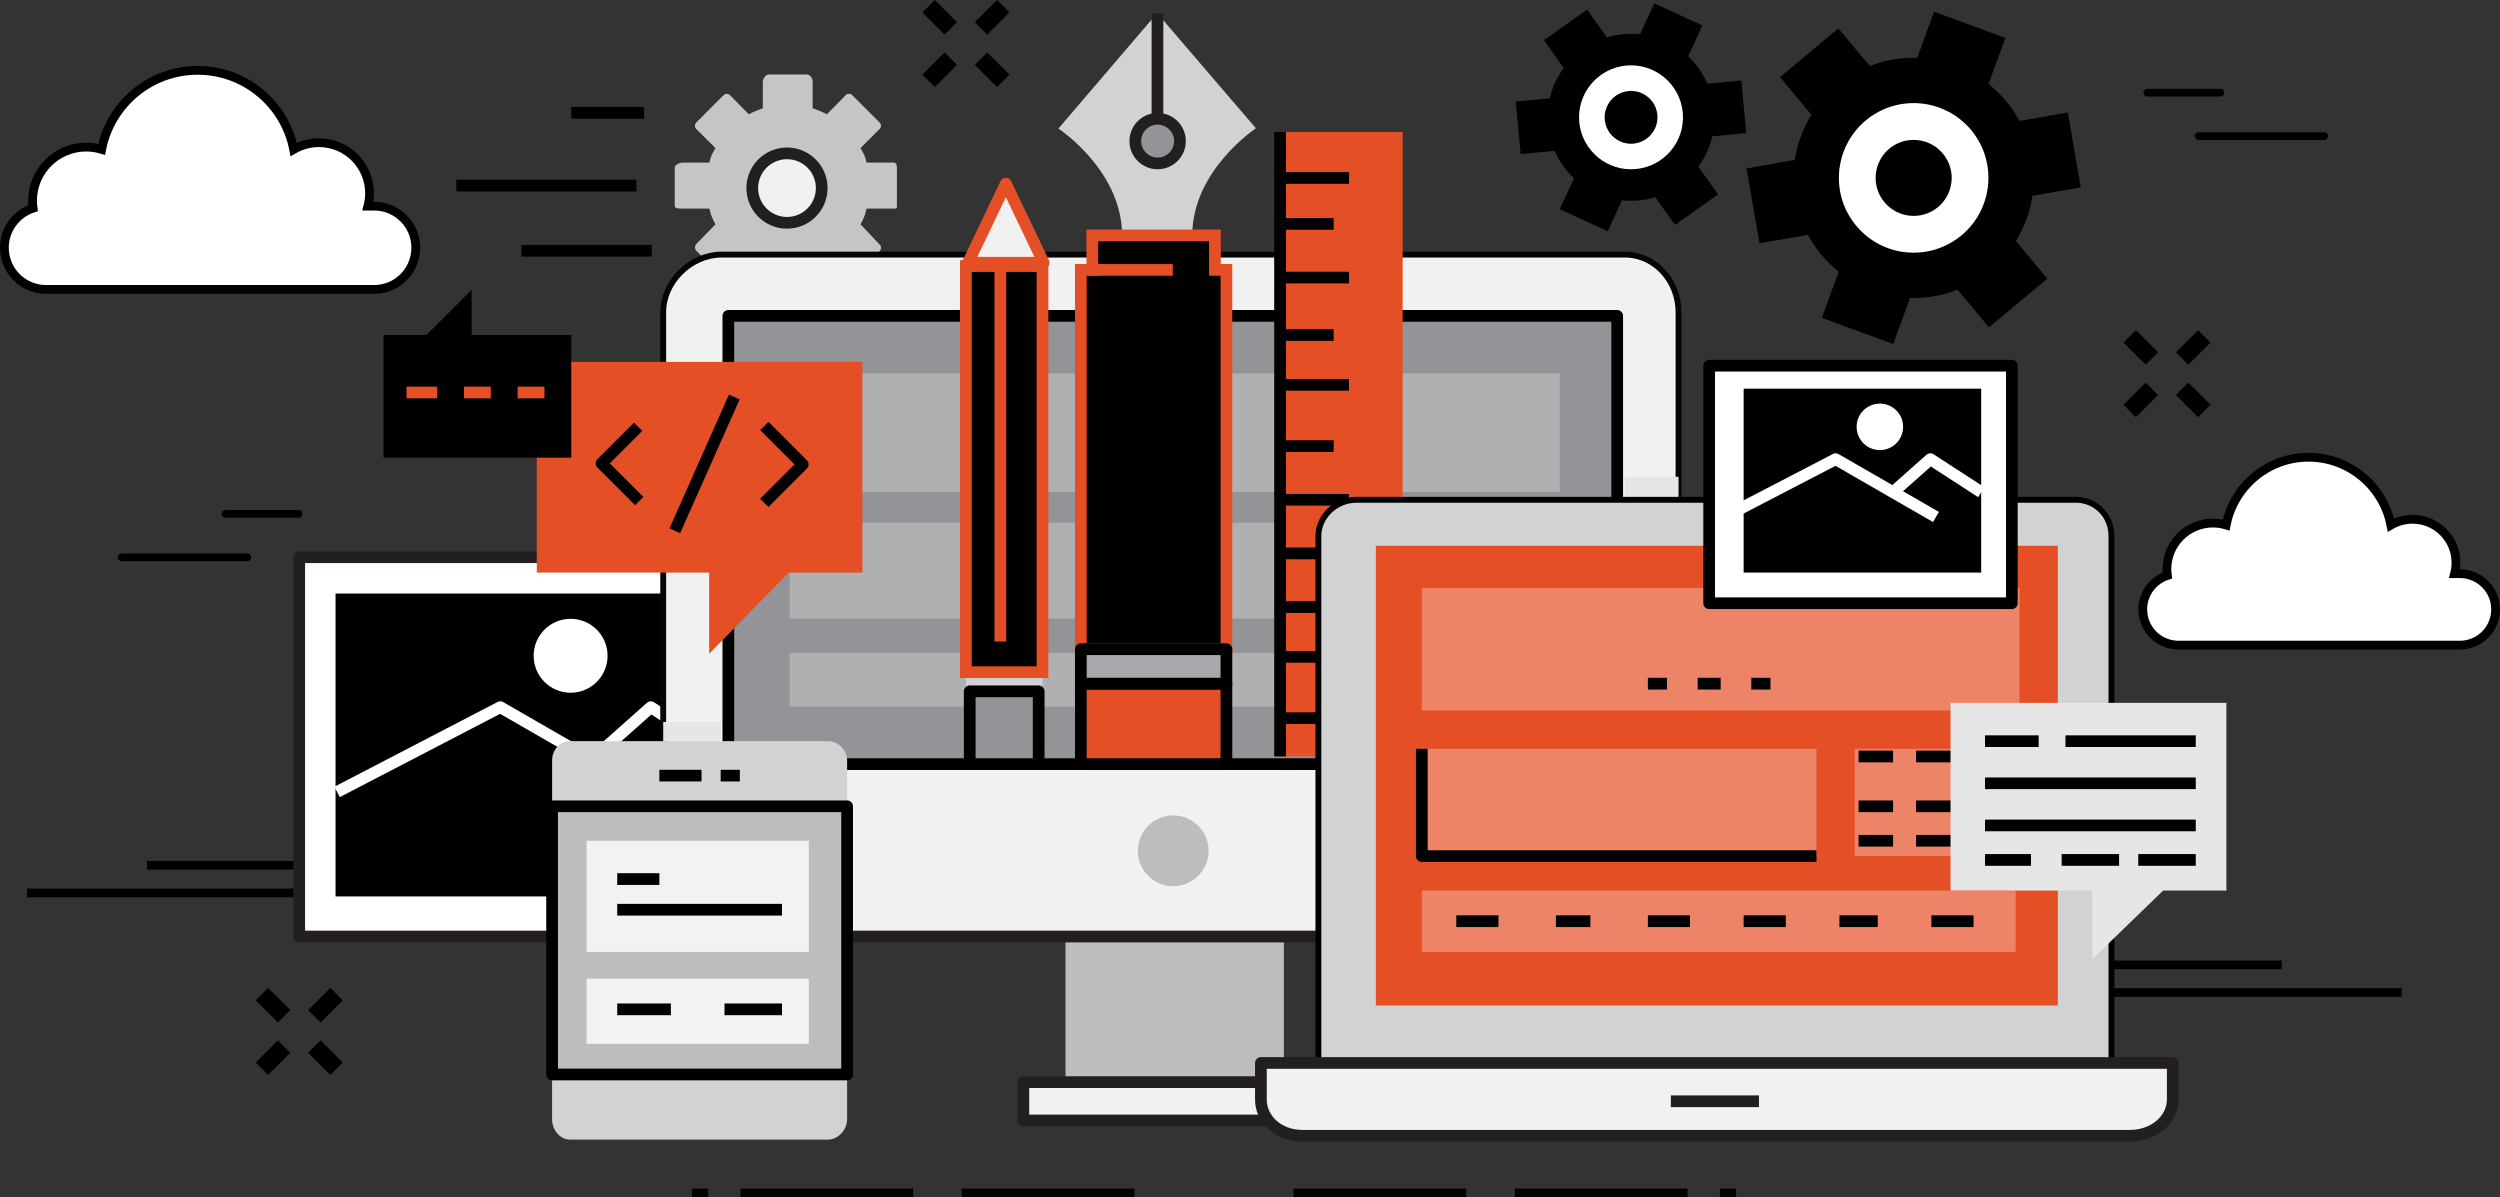 <!-- Generator: Adobe Illustrator 17.0.0, SVG Export Plug-In  -->
<svg version="1.1"
	 xmlns="http://www.w3.org/2000/svg" xmlns:xlink="http://www.w3.org/1999/xlink" xmlns:a="http://ns.adobe.com/AdobeSVGViewerExtensions/3.0/"
	 x="0px" y="0px" width="426.891px" height="204.419px" viewBox="0 0 426.891 204.419"
	 style="enable-background:new 0 0 426.891 204.419;" xml:space="preserve">
<rect x="0" y="0" width="426.891" height="204.419" fill="#333333" stroke="none"/>
<style type="text/css">
	.st0{fill:#FFFFFF;stroke:#231F20;stroke-width:2;stroke-linejoin:round;stroke-miterlimit:10;}
	.st1{stroke:#000000;stroke-width:2;stroke-miterlimit:10;}
	.st2{fill:none;stroke:#FFFFFF;stroke-width:2;stroke-linejoin:round;stroke-miterlimit:10;}
	.st3{fill:#FFFFFF;}
	.st4{fill:#C4C5C6;}
	.st5{fill:#F1F1F1;stroke:#231F20;stroke-width:2;stroke-linejoin:round;stroke-miterlimit:10;}
	.st6{fill:#BCBDBF;}
	.st7{fill:#F1F1F1;stroke:#050505;stroke-miterlimit:10;}
	.st8{fill:#929497;stroke:#000000;stroke-width:2;stroke-linejoin:round;stroke-miterlimit:10;}
	.st9{opacity:0.3;}
	.st10{fill:#F1F1F1;}
	.st11{fill:#E7E6E6;}
	.st12{fill:#D1D2D3;}
	.st13{fill:#BCBDBF;stroke:#000000;stroke-width:2;stroke-linejoin:round;stroke-miterlimit:10;}
	.st14{fill:#F1F1F1;stroke:#000000;stroke-width:2;stroke-linejoin:round;stroke-miterlimit:10;}
	.st15{opacity:0.8;fill:#FFFFFF;}
	.st16{fill:#E54F26;stroke:#000000;stroke-width:2;stroke-linecap:round;stroke-linejoin:round;stroke-miterlimit:10;}
	.st17{stroke:#E54F26;stroke-width:2;stroke-miterlimit:10;}
	.st18{fill:#A7A8AC;stroke:#000000;stroke-width:2;stroke-linejoin:round;stroke-miterlimit:10;}
	.st19{fill:none;stroke:#E54F26;stroke-width:2;stroke-linejoin:round;stroke-miterlimit:10;}
	.st20{fill:none;stroke:#231F20;stroke-width:2;stroke-linejoin:round;stroke-miterlimit:10;}
	.st21{fill:#929497;stroke:#231F20;stroke-width:2;stroke-linejoin:round;stroke-miterlimit:10;}
	.st22{fill:#E54F26;}
	.st23{fill:none;stroke:#000000;stroke-width:2;stroke-linejoin:round;stroke-miterlimit:10;}
	.st24{fill:#F1F1F1;stroke:#E54F26;stroke-width:2;stroke-linejoin:round;stroke-miterlimit:10;}
	.st25{fill:#D1D2D3;stroke:#000000;stroke-miterlimit:10;}
	.st26{fill:#FFFFFF;stroke:#000000;stroke-width:2;stroke-linejoin:round;stroke-miterlimit:10;}
	.st27{fill:none;stroke:#E54F26;stroke-width:2;stroke-miterlimit:10;}
	.st28{fill-rule:evenodd;clip-rule:evenodd;}
	.st29{fill-rule:evenodd;clip-rule:evenodd;fill:#FFFFFF;}
	.st30{fill:#FFFFFF;stroke:#000000;stroke-width:1.5;stroke-miterlimit:10;}
	.st31{fill:none;stroke:#000000;stroke-width:3;stroke-miterlimit:10;}
</style>
<defs>
</defs>
<g>
	<g>
		<rect x="4.619" y="151.731" width="59.861" height="1.476"/>
		<rect x="25.1" y="147.007" width="39.381" height="1.477"/>
	</g>
	<g>
		<rect x="350.238" y="168.743" width="59.862" height="1.476"/>
		<rect x="350.238" y="164.019" width="39.381" height="1.477"/>
	</g>
	<g>
		<rect x="51.095" y="95.153" class="st0" width="81.124" height="64.768"/>
		<rect x="58.296" y="102.35" class="st1" width="66.073" height="49.721"/>
		<polyline class="st2" points="57.563,135.225 85.424,120.754 112.676,136.456 		"/>
		<polyline class="st2" points="101.02,129.739 111.133,120.754 124.992,129.739 		"/>
		<circle class="st3" cx="97.435" cy="111.979" r="6.312"/>
	</g>
	<g>
		<path class="st4" d="M138.764,49.93v-4.61c0.655-0.267,1.648-0.613,2.442-1.035l3.23,3.262c0.308,0.309,0.798,0.309,1.108,0
			l4.664-4.673c0.309-0.311,0.305-0.81-0.004-1.119l-3.264-3.45c0.424-0.791,0.768-1.376,1.031-2.686h4.613
			c0.439,0,0.568,0.023,0.568-0.417v-6.608c0-0.438-0.129-0.826-0.568-0.826h-4.613c-0.264-1.31-0.607-1.688-1.031-2.479l3.26-3.253
			c0.313-0.31,0.313-0.806,0-1.116l-4.674-4.671c-0.307-0.311-0.811-0.309-1.119,0.002l-3.202,3.26
			c-0.794-0.419-1.787-0.768-2.442-1.036v-4.612c0-0.436-0.468-1.142-0.904-1.142h-6.608c-0.439,0-0.991,0.705-0.991,1.142v4.612
			c-0.656,0.268-1.611,0.617-2.396,1.036l-3.213-3.259c-0.308-0.312-0.785-0.312-1.094,0l-4.664,4.672
			c-0.307,0.31-0.303,0.809,0.008,1.119l3.266,3.246c-0.422,0.791-0.769,1.169-1.031,2.479h-4.613c-0.436,0-1.311,0.389-1.311,0.826
			v6.608c0,0.439,0.875,0.417,1.311,0.417h4.613c0.266,1.31,0.615,1.895,1.035,2.686l-3.264,3.356c-0.309,0.311-0.309,0.856,0,1.166
			l4.674,4.695c0.311,0.31,0.809,0.322,1.119,0.012l3.164-3.256c0.785,0.422,1.74,0.775,2.396,1.042v4.61
			c0,0.438,0.553,0.736,0.991,0.736h6.608C138.296,50.666,138.764,50.368,138.764,49.93z"/>
		<path class="st5" d="M134.385,38.047c-3.273,0-5.93-2.657-5.93-5.932c0-3.271,2.656-5.93,5.93-5.93c3.275,0,5.93,2.658,5.93,5.93
			C140.314,35.39,137.66,38.047,134.385,38.047z"/>
	</g>
	<g>
		<rect x="181.938" y="159.921" class="st6" width="37.295" height="24.86"/>
		<g>
			<path class="st7" d="M286.619,53.307c0-5.172-3.846-9.837-9.246-9.837H123.299c-5.404,0-10.053,4.665-10.053,9.837v77.174
				h173.373V53.307z"/>
			<path class="st5" d="M113.246,130.48v20.638c0,5.177,4.648,8.803,10.053,8.803h154.074c5.4,0,9.246-3.626,9.246-8.803V130.48
				H113.246z"/>
		</g>
		<circle class="st6" cx="200.335" cy="145.28" r="6.045"/>
		<rect x="174.744" y="184.781" class="st5" width="50.379" height="6.541"/>
		<rect x="124.369" y="53.938" class="st8" width="151.779" height="76.543"/>
		<g class="st9">
			<rect x="134.84" y="63.749" class="st10" width="131.494" height="20.282"/>
			<rect x="134.84" y="89.265" class="st10" width="87.008" height="16.354"/>
			<rect x="230.353" y="89.265" class="st10" width="35.328" height="16.354"/>
			<rect x="134.84" y="111.508" class="st10" width="130.842" height="9.159"/>
		</g>
	</g>
	<rect x="277.457" y="81.414" class="st11" width="9.162" height="3.926"/>
	<rect x="113.246" y="123.284" class="st11" width="9.814" height="3.272"/>
	<g>
		<g>
			<path class="st12" d="M94.273,191.138c0,1.789,1.344,3.456,3.035,3.456h44.098c1.691,0,3.244-1.667,3.244-3.456v-7.665H94.273
				V191.138z"/>
			<path class="st12" d="M144.65,129.832c0-1.787-1.553-3.275-3.244-3.275H97.309c-1.691,0-3.035,1.488-3.035,3.275v7.847h50.377
				V129.832z"/>
			<rect x="94.273" y="137.679" class="st13" width="50.377" height="45.794"/>
		</g>
		<line class="st14" x1="112.592" y1="132.445" x2="119.789" y2="132.445"/>
		<line class="st14" x1="123.061" y1="132.445" x2="126.334" y2="132.445"/>
		<rect x="100.164" y="143.566" class="st15" width="37.944" height="18.973"/>
		<rect x="100.164" y="167.119" class="st15" width="37.944" height="11.118"/>
		<line class="st14" x1="105.397" y1="150.106" x2="112.592" y2="150.106"/>
		<line class="st14" x1="105.397" y1="172.352" x2="114.557" y2="172.352"/>
		<line class="st14" x1="123.717" y1="172.352" x2="133.527" y2="172.352"/>
		<line class="st14" x1="105.397" y1="155.342" x2="133.527" y2="155.342"/>
	</g>
	<g>
		<path class="st12" d="M197.592,40.199h5.991c0-11.123,10.871-18.295,10.871-18.295L197.592,2.245l-16.863,19.706
			c0,0,10.872,7.125,10.872,18.248H197.592z"/>
		<g>
			<rect x="184.559" y="116.742" class="st16" width="24.859" height="13.738"/>
			<polygon class="st17" points="209.418,46.086 207.455,46.086 207.455,40.199 186.521,40.199 186.521,46.086 184.559,46.086 
				184.559,110.853 209.418,110.853 			"/>
			<rect x="184.559" y="110.853" class="st18" width="24.859" height="5.89"/>
		</g>
		<line class="st19" x1="185.865" y1="46.086" x2="200.26" y2="46.086"/>
		<line class="st20" x1="197.644" y1="2.252" x2="197.644" y2="19.918"/>
		<circle class="st21" cx="197.673" cy="24.093" r="3.81"/>
	</g>
	<g>
		<g>
			<rect x="218.579" y="22.534" class="st22" width="20.933" height="106.639"/>
			<line class="st23" x1="230.354" y1="30.387" x2="219.232" y2="30.387"/>
			<line class="st23" x1="227.732" y1="38.233" x2="219.232" y2="38.233"/>
			<line class="st23" x1="230.354" y1="47.397" x2="219.232" y2="47.397"/>
			<line class="st23" x1="227.732" y1="57.209" x2="219.232" y2="57.209"/>
			<line class="st23" x1="230.354" y1="65.713" x2="219.232" y2="65.713"/>
			<line class="st23" x1="227.732" y1="76.182" x2="219.232" y2="76.182"/>
			<line class="st23" x1="230.354" y1="85.34" x2="219.232" y2="85.34"/>
			<line class="st23" x1="227.732" y1="94.499" x2="219.232" y2="94.499"/>
			<line class="st23" x1="230.354" y1="103.659" x2="219.232" y2="103.659"/>
			<line class="st23" x1="227.732" y1="112.163" x2="219.232" y2="112.163"/>
			<line class="st23" x1="230.354" y1="122.631" x2="219.232" y2="122.631"/>
		</g>
		<line class="st23" x1="218.579" y1="22.534" x2="218.579" y2="129.173"/>
	</g>
	<g>
		<g>
			<rect x="164.933" y="114.778" class="st12" width="13.082" height="3.273"/>
			<rect x="164.933" y="45.431" class="st17" width="13.082" height="69.348"/>
			<rect x="165.586" y="118.051" class="st8" width="11.775" height="12.43"/>
		</g>
		<polygon class="st24" points="171.756,31.362 165.3,44.859 178.213,44.859 		"/>
		<line class="st19" x1="170.818" y1="45.431" x2="170.818" y2="109.546"/>
	</g>
	<g>
		<path class="st25" d="M360.545,91.555c0-3.481-2.625-6.215-6.105-6.215H231.666c-3.482,0-6.543,2.733-6.543,6.215v89.955h135.422
			V91.555z"/>
		<path class="st5" d="M215.305,181.51v6.227c0,3.479,3.065,6.202,7.072,6.202h141.348c4.01,0,7.285-2.724,7.285-6.202v-6.227
			H215.305z"/>
		<rect x="234.934" y="93.19" class="st22" width="116.451" height="78.508"/>
		<line class="st20" x1="285.309" y1="188.05" x2="300.353" y2="188.05"/>
		<g class="st9">
			<rect x="242.783" y="100.386" class="st3" width="102.059" height="20.937"/>
			<rect x="242.783" y="127.863" class="st3" width="67.385" height="18.32"/>
			<rect x="316.712" y="127.863" class="st3" width="27.477" height="18.32"/>
			<rect x="242.783" y="152.07" class="st3" width="101.405" height="10.469"/>
		</g>
	</g>
	<g>
		<rect x="291.852" y="62.441" class="st26" width="51.684" height="40.563"/>
		<rect x="297.738" y="66.368" width="40.561" height="31.402"/>
		<polyline class="st2" points="295.926,87.503 313.447,78.403 330.58,88.278 		"/>
		<polyline class="st2" points="323.252,84.057 329.615,78.403 338.325,84.057 		"/>
		<path class="st3" d="M324.969,72.884c0,2.193-1.775,3.972-3.971,3.972c-2.191,0-3.969-1.778-3.969-3.972
			c0-2.189,1.777-3.967,3.969-3.967C323.194,68.917,324.969,70.694,324.969,72.884z"/>
	</g>
	<line class="st23" x1="248.674" y1="157.304" x2="255.869" y2="157.304"/>
	<line class="st23" x1="265.682" y1="157.304" x2="271.568" y2="157.304"/>
	<line class="st23" x1="281.385" y1="157.304" x2="288.579" y2="157.304"/>
	<line class="st23" x1="297.738" y1="157.304" x2="304.934" y2="157.304"/>
	<line class="st23" x1="281.385" y1="116.742" x2="284.653" y2="116.742"/>
	<line class="st23" x1="289.889" y1="116.742" x2="293.815" y2="116.742"/>
	<line class="st23" x1="299.047" y1="116.742" x2="302.318" y2="116.742"/>
	<line class="st23" x1="314.094" y1="157.304" x2="320.635" y2="157.304"/>
	<line class="st23" x1="329.796" y1="157.304" x2="336.992" y2="157.304"/>
	<polyline class="st23" points="242.783,127.863 242.783,146.184 310.168,146.184 	"/>
	<g>
		<line class="st23" x1="343.535" y1="143.566" x2="327.18" y2="143.566"/>
		<line class="st23" x1="323.252" y1="143.566" x2="317.365" y2="143.566"/>
		<line class="st23" x1="343.535" y1="137.679" x2="327.18" y2="137.679"/>
		<line class="st23" x1="323.252" y1="137.679" x2="317.365" y2="137.679"/>
		<line class="st23" x1="343.535" y1="129.173" x2="327.18" y2="129.173"/>
		<line class="st23" x1="323.252" y1="129.173" x2="317.365" y2="129.173"/>
	</g>
	<g>
		<polygon class="st22" points="147.268,61.789 91.66,61.789 91.66,97.771 121.098,97.771 121.098,111.628 134.685,97.771 
			147.268,97.771 		"/>
		<polyline class="st23" points="108.967,72.87 102.716,79.124 109.146,85.554 		"/>
		<polyline class="st23" points="130.51,85.866 137.076,79.301 130.51,72.734 		"/>
		<line class="st23" x1="115.228" y1="90.637" x2="125.387" y2="67.786"/>
	</g>
	<line class="st23" x1="111.285" y1="42.814" x2="89.041" y2="42.814"/>
	<line class="st23" x1="108.67" y1="31.695" x2="77.919" y2="31.695"/>
	<line class="st23" x1="109.977" y1="19.264" x2="97.545" y2="19.264"/>
	<g>
		<polygon class="st11" points="380.17,120.014 333.065,120.014 333.065,152.07 357.273,152.07 357.273,163.786 369.371,152.07 
			380.17,152.07 		"/>
		<line class="st23" x1="338.955" y1="126.557" x2="348.114" y2="126.557"/>
		<line class="st23" x1="338.955" y1="133.752" x2="374.94" y2="133.752"/>
		<line class="st23" x1="338.955" y1="140.949" x2="374.94" y2="140.949"/>
		<line class="st23" x1="338.955" y1="146.836" x2="346.805" y2="146.836"/>
		<line class="st23" x1="352.041" y1="146.836" x2="361.85" y2="146.836"/>
		<line class="st23" x1="365.123" y1="146.836" x2="374.94" y2="146.836"/>
		<line class="st23" x1="352.693" y1="126.557" x2="374.94" y2="126.557"/>
	</g>
	<g>
		<polygon points="65.49,78.145 97.545,78.145 97.545,57.209 80.537,57.209 80.537,49.474 72.805,57.209 65.49,57.209 		"/>
		<line class="st27" x1="69.412" y1="67.021" x2="74.648" y2="67.021"/>
		<line class="st27" x1="79.229" y1="67.021" x2="83.809" y2="67.021"/>
		<line class="st27" x1="88.387" y1="67.021" x2="92.967" y2="67.021"/>
	</g>
	<g>
		<g>
			<path class="st28" d="M344.233,41.156c1.466-2.387,2.407-5.005,2.827-7.726l8.248-1.424l-2.218-12.794l-8.252,1.445
				c-0.646-1.193-1.423-2.346-2.323-3.435c-0.9-1.067-1.904-2.031-2.951-2.89l2.868-7.852l-12.167-4.482l-2.889,7.875
				c-2.744-0.084-5.507,0.376-8.104,1.402l-5.36-6.43l-9.967,8.334l5.36,6.407c-1.467,2.387-2.408,5.026-2.827,7.728l-8.25,1.444
				l2.221,12.773l8.249-1.424c0.649,1.193,1.424,2.345,2.324,3.412c0.9,1.091,1.906,2.053,2.952,2.89l-2.889,7.873l12.186,4.461
				l2.891-7.873c2.742,0.084,5.508-0.377,8.103-1.403l5.362,6.429l9.964-8.313L344.233,41.156z"/>
			<path class="st29" d="M330.938,35.355c2.742-2.303,3.119-6.386,0.817-9.13c-2.305-2.764-6.388-3.12-9.153-0.837
				c-2.741,2.304-3.119,6.407-0.815,9.149C324.088,37.282,328.172,37.659,330.938,35.355L330.938,35.355z M334.957,40.172
				c5.402-4.524,6.135-12.564,1.612-17.986c-4.521-5.403-12.563-6.136-17.986-1.612c-5.401,4.523-6.136,12.584-1.612,17.986
				C321.493,43.984,329.534,44.694,334.957,40.172L334.957,40.172z"/>
		</g>
		<g>
			<path class="st28" d="M291.549,14.291c-0.775-1.78-1.903-3.371-3.285-4.669l2.429-5.277l-8.21-3.768l-2.426,5.276
				c-0.924-0.105-1.887-0.105-2.871-0.022c-0.963,0.106-1.906,0.294-2.806,0.566l-3.372-4.753l-7.369,5.215l3.372,4.752
				c-1.112,1.528-1.949,3.287-2.389,5.193l-5.8,0.523l0.836,8.982l5.803-0.544c0.795,1.78,1.924,3.372,3.308,4.67l-2.43,5.297
				l8.189,3.749l2.428-5.278c0.943,0.105,1.905,0.105,2.867,0.022c0.985-0.084,1.929-0.272,2.828-0.545l3.371,4.733l7.35-5.214
				L290,28.446c1.132-1.528,1.949-3.288,2.389-5.172l5.8-0.546l-0.839-8.981L291.549,14.291z"/>
			<path class="st29" d="M283.007,19.609c-0.23-2.471-2.43-4.293-4.92-4.062c-2.472,0.231-4.293,2.429-4.063,4.899
				c0.23,2.471,2.43,4.313,4.899,4.084C281.416,24.278,283.237,22.102,283.007,19.609L283.007,19.609z M287.342,19.212
				c-0.461-4.879-4.775-8.459-9.653-8.019c-4.88,0.461-8.459,4.774-8.022,9.651c0.462,4.88,4.797,8.482,9.676,8.021
				C284.223,28.403,287.801,24.091,287.342,19.212L287.342,19.212z"/>
		</g>
	</g>
	<g>
		<path class="st30" d="M63.887,35.196h-1.061c0.182-0.699,0.279-1.433,0.279-2.187c0-4.774-3.869-8.646-8.643-8.646
			c-1.571,0-3.043,0.421-4.313,1.153c-1.492-7.694-8.264-13.505-16.396-13.505c-8.129,0-14.898,5.806-16.396,13.496
			c-0.834-0.252-1.721-0.388-2.639-0.388c-5.061,0-9.162,4.101-9.162,9.16c0,0.431,0.031,0.853,0.09,1.268
			c-2.842,0.933-4.897,3.605-4.897,6.76c0,3.93,3.184,7.114,7.112,7.114h56.024c3.928,0,7.113-3.185,7.113-7.114
			C71,38.38,67.814,35.196,63.887,35.196z"/>
	</g>
	<g>
		<path class="st30" d="M420.039,97.96h-0.908c0.155-0.6,0.24-1.229,0.24-1.876c0-4.095-3.319-7.414-7.414-7.414
			c-1.348,0-2.608,0.36-3.697,0.988c-1.281-6.599-7.088-11.582-14.063-11.582c-6.973,0-12.778,4.979-14.063,11.575
			c-0.716-0.216-1.477-0.333-2.264-0.333c-4.34,0-7.857,3.518-7.857,7.856c0,0.369,0.027,0.731,0.076,1.087
			c-2.438,0.8-4.199,3.093-4.199,5.798c0,3.37,2.732,6.102,6.1,6.102h48.049c3.371,0,6.102-2.731,6.102-6.102
			C426.141,100.69,423.41,97.96,420.039,97.96z"/>
	</g>
	<g>
		<g>
			<path d="M42.228,95.82H20.766c-0.363,0-0.657-0.294-0.657-0.657c0-0.363,0.294-0.657,0.657-0.657h21.462
				c0.363,0,0.657,0.294,0.657,0.657C42.885,95.526,42.591,95.82,42.228,95.82z"/>
		</g>
		<g>
			<path d="M50.985,88.406h-12.49c-0.363,0-0.659-0.293-0.659-0.656c0-0.363,0.296-0.658,0.659-0.658h12.49
				c0.362,0,0.655,0.295,0.655,0.658C51.641,88.113,51.348,88.406,50.985,88.406z"/>
		</g>
	</g>
	<g>
		<g>
			<path d="M375.424,23.898h21.461c0.363,0,0.659-0.294,0.659-0.657s-0.296-0.657-0.659-0.657h-21.461
				c-0.362,0-0.658,0.294-0.658,0.657S375.061,23.898,375.424,23.898z"/>
		</g>
		<g>
			<path d="M366.667,16.484h12.49c0.363,0,0.657-0.293,0.657-0.656c0-0.363-0.294-0.658-0.657-0.658h-12.49
				c-0.36,0-0.656,0.295-0.656,0.658C366.011,16.191,366.307,16.484,366.667,16.484z"/>
		</g>
	</g>
	<g id="XMLID_15_">
		<g id="XMLID_19_">
			<line id="XMLID_21_" class="st31" x1="57.465" y1="169.749" x2="53.68" y2="173.535"/>
			<line id="XMLID_20_" class="st31" x1="48.51" y1="178.704" x2="44.725" y2="182.489"/>
		</g>
		<g id="XMLID_16_">
			<line id="XMLID_18_" class="st31" x1="44.725" y1="169.749" x2="48.51" y2="173.535"/>
			<line id="XMLID_17_" class="st31" x1="53.68" y1="178.704" x2="57.465" y2="182.489"/>
		</g>
	</g>
	<g id="XMLID_8_">
		<g id="XMLID_12_">
			<line id="XMLID_14_" class="st31" x1="376.402" y1="57.439" x2="372.617" y2="61.225"/>
			<line id="XMLID_13_" class="st31" x1="367.447" y1="66.394" x2="363.662" y2="70.179"/>
		</g>
		<g id="XMLID_9_">
			<line id="XMLID_11_" class="st31" x1="363.662" y1="57.439" x2="367.447" y2="61.225"/>
			<line id="XMLID_10_" class="st31" x1="372.617" y1="66.394" x2="376.402" y2="70.179"/>
		</g>
	</g>
	<g id="XMLID_1_">
		<g id="XMLID_5_">
			<line id="XMLID_7_" class="st31" x1="171.303" y1="1.061" x2="167.518" y2="4.847"/>
			<line id="XMLID_6_" class="st31" x1="162.348" y1="10.016" x2="158.563" y2="13.801"/>
		</g>
		<g id="XMLID_2_">
			<line id="XMLID_4_" class="st31" x1="158.563" y1="1.061" x2="162.348" y2="4.847"/>
			<line id="XMLID_3_" class="st31" x1="167.518" y1="10.016" x2="171.303" y2="13.801"/>
		</g>
	</g>
	<g>
		<rect x="164.224" y="202.96" width="29.483" height="1.459"/>
		<rect x="126.444" y="202.96" width="29.487" height="1.459"/>
		<rect x="118.153" y="202.96" width="2.763" height="1.459"/>
	</g>
	<g>
		<rect x="220.897" y="202.96" width="29.482" height="1.459"/>
		<rect x="258.672" y="202.96" width="29.486" height="1.459"/>
		<rect x="293.686" y="202.96" width="2.765" height="1.459"/>
	</g>
</g>
</svg>